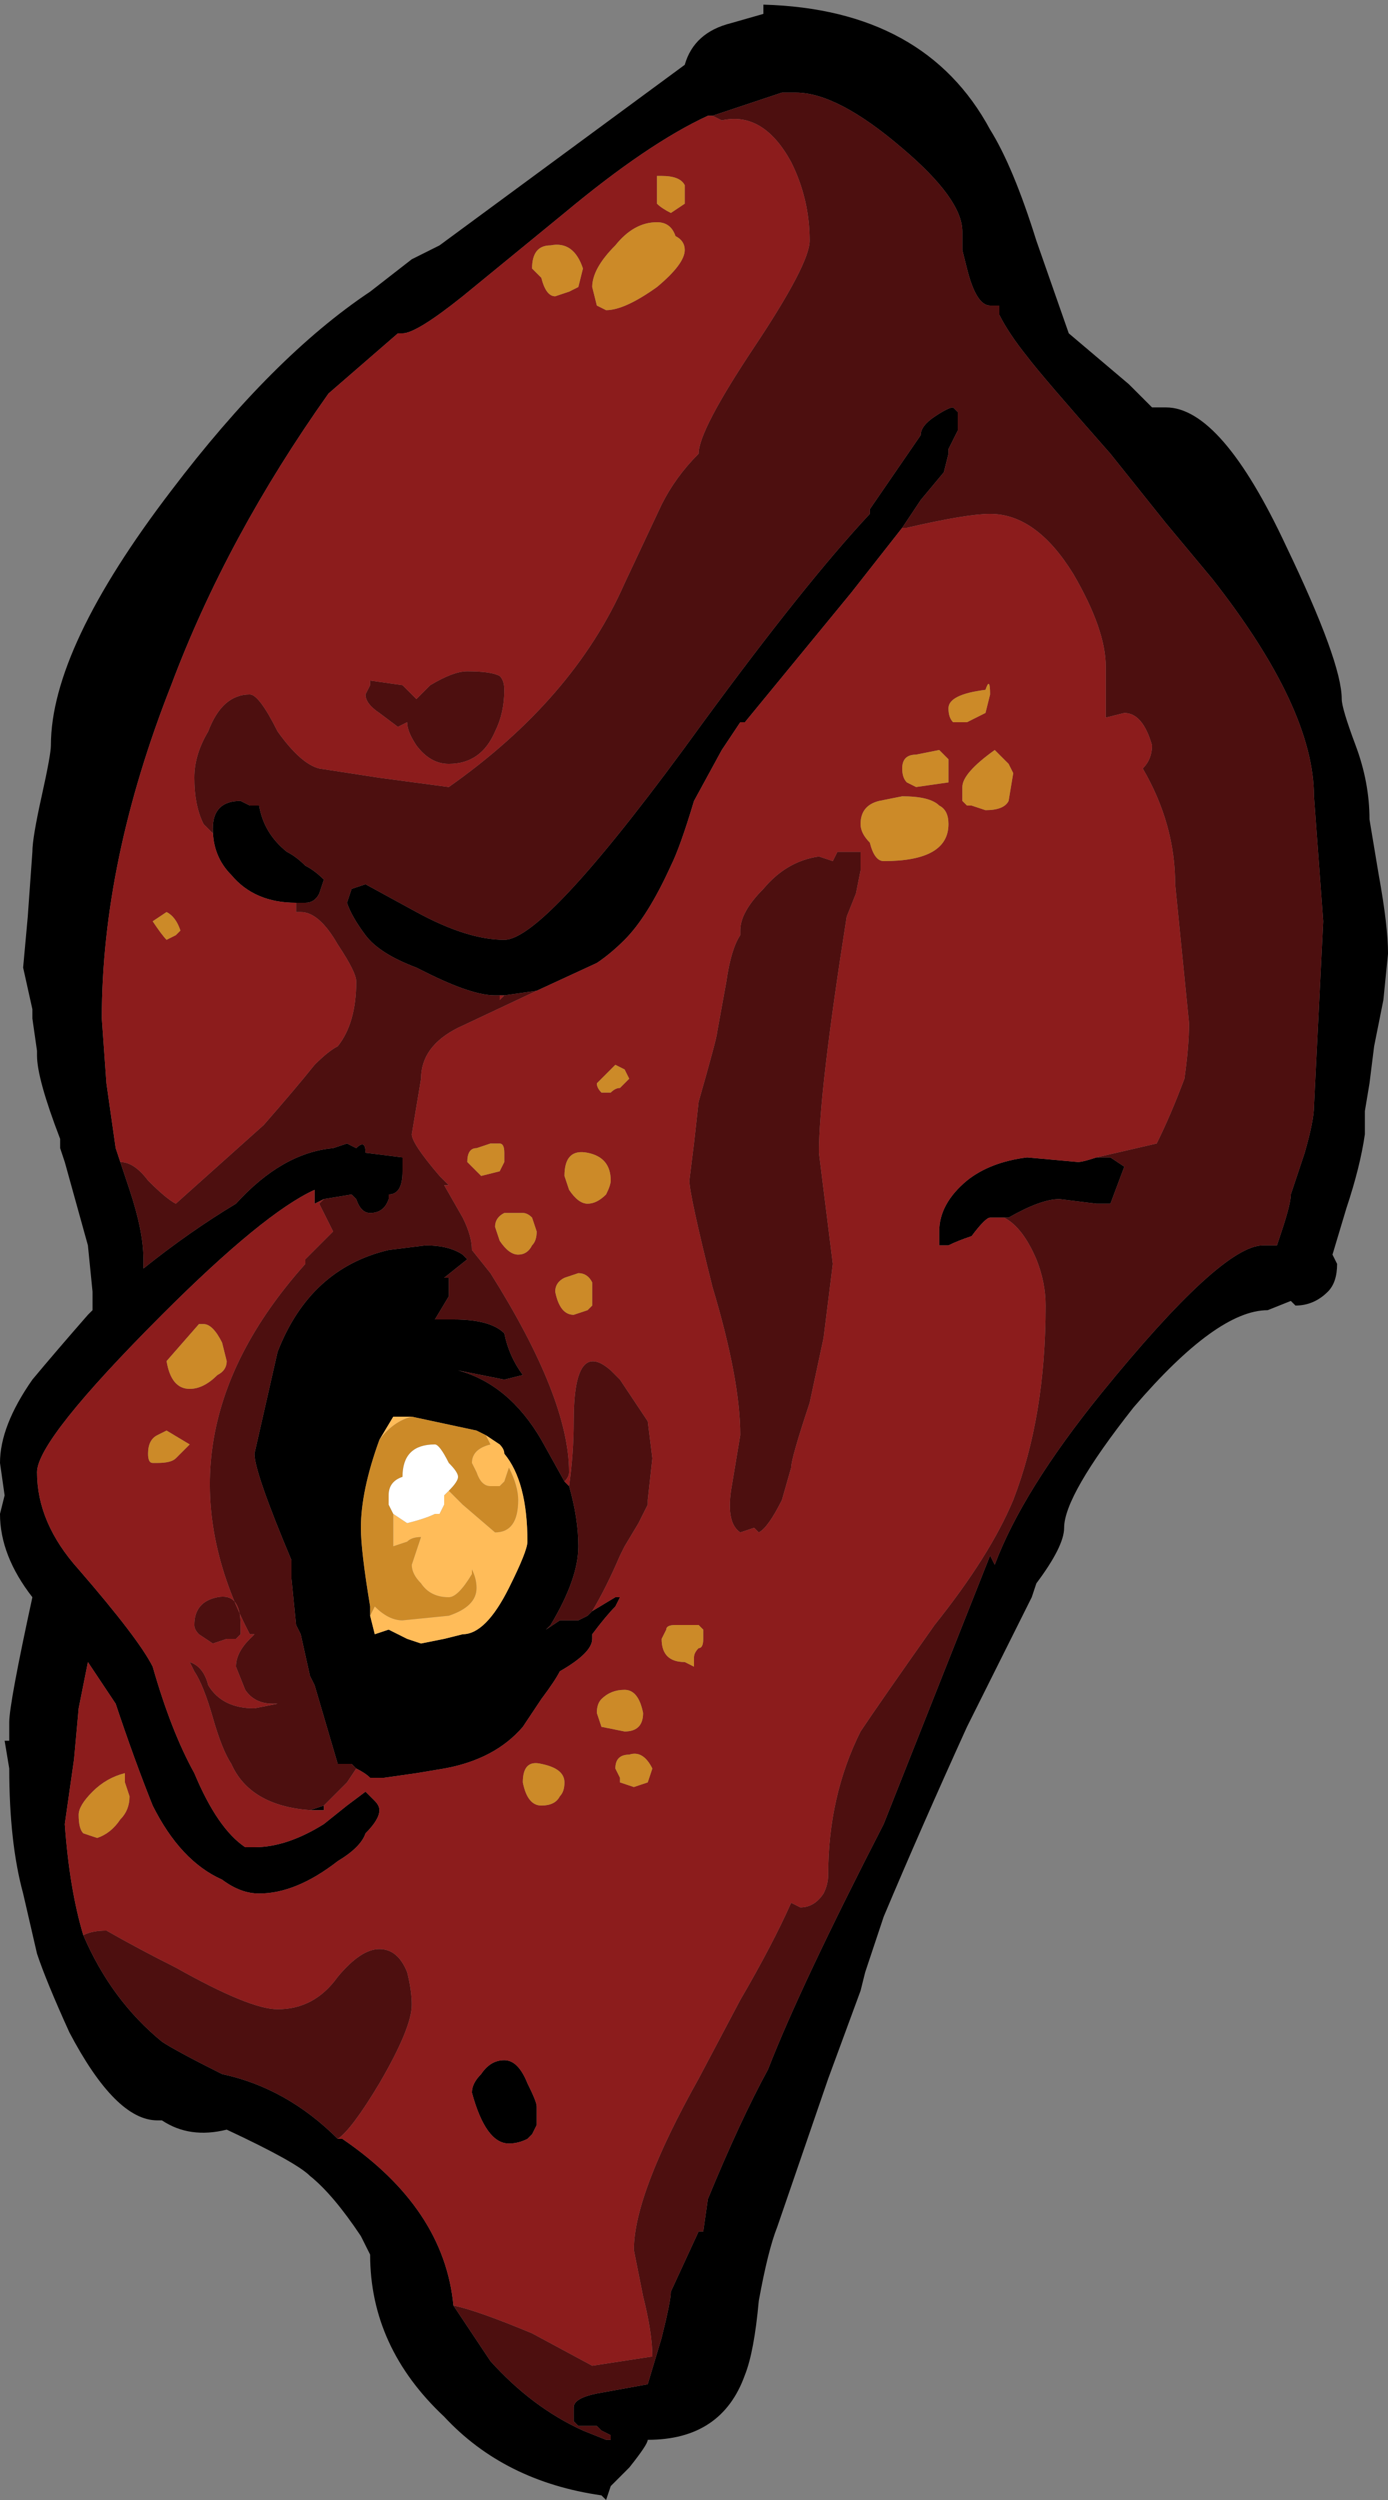 <?xml version="1.0" encoding="UTF-8" standalone="no"?>
<svg xmlns:ffdec="https://www.free-decompiler.com/flash" xmlns:xlink="http://www.w3.org/1999/xlink" ffdec:objectType="shape" height="27.0px" width="15.0px" xmlns="http://www.w3.org/2000/svg">
  <rect width="100%" height="100%" fill="#808080" stroke="none"/>
  <g transform="matrix(1.0, 0.0, 0.0, 1.0, 7.85, 25.1)">
    <path d="M0.4 -24.95 Q0.4 -25.15 0.4 -25.05 2.15 -25.0 2.85 -23.7 3.1 -23.3 3.35 -22.5 L3.7 -21.5 4.35 -20.95 4.6 -20.7 4.75 -20.7 Q5.35 -20.7 6.05 -19.2 6.65 -17.95 6.65 -17.55 6.65 -17.45 6.8 -17.05 6.95 -16.65 6.95 -16.25 L7.05 -15.65 Q7.15 -15.1 7.15 -14.8 L7.1 -14.3 7.0 -13.8 6.95 -13.4 6.9 -13.1 6.9 -12.85 Q6.85 -12.5 6.7 -12.05 L6.55 -11.55 6.6 -11.45 Q6.6 -11.25 6.5 -11.15 6.35 -11.0 6.15 -11.0 L6.1 -11.05 5.85 -10.95 Q5.3 -10.95 4.4 -9.9 3.65 -8.95 3.65 -8.6 3.65 -8.4 3.35 -8.0 L3.3 -7.85 2.6 -6.45 Q2.1 -5.35 1.7 -4.4 L1.5 -3.8 1.45 -3.6 1.1 -2.65 0.55 -1.05 Q0.45 -0.8 0.35 -0.25 0.3 0.3 0.2 0.55 -0.05 1.25 -0.85 1.25 -0.85 1.3 -1.05 1.55 L-1.25 1.75 -1.3 1.9 -1.35 1.85 Q-2.4 1.7 -3.05 1.0 -3.85 0.25 -3.85 -0.75 L-3.95 -0.95 Q-4.25 -1.4 -4.5 -1.6 -4.65 -1.75 -5.4 -2.1 -5.8 -2.0 -6.1 -2.2 L-6.15 -2.2 Q-6.6 -2.2 -7.1 -3.15 -7.35 -3.7 -7.45 -4.0 L-7.6 -4.65 Q-7.75 -5.2 -7.75 -6.0 L-7.8 -6.3 -7.75 -6.3 -7.75 -6.5 Q-7.75 -6.7 -7.5 -7.85 -7.85 -8.3 -7.85 -8.75 L-7.8 -8.95 -7.85 -9.3 Q-7.85 -9.7 -7.5 -10.2 -7.25 -10.5 -6.9 -10.9 L-6.85 -10.95 -6.85 -11.15 -6.9 -11.65 -7.15 -12.55 -7.2 -12.7 -7.2 -12.8 Q-7.45 -13.45 -7.45 -13.7 L-7.45 -13.75 -7.5 -14.1 -7.5 -14.2 -7.6 -14.65 -7.55 -15.2 -7.5 -15.9 Q-7.5 -16.05 -7.4 -16.5 -7.3 -16.95 -7.3 -17.05 -7.3 -18.1 -6.0 -19.8 -4.9 -21.25 -3.85 -21.95 L-3.4 -22.3 -3.1 -22.45 -0.45 -24.4 Q-0.35 -24.75 0.05 -24.85 L0.4 -24.95 M-5.55 -16.15 Q-5.55 -16.45 -5.25 -16.45 L-5.15 -16.4 -5.05 -16.4 Q-5.0 -16.1 -4.75 -15.9 -4.65 -15.85 -4.55 -15.75 -4.45 -15.7 -4.35 -15.6 L-4.4 -15.45 Q-4.45 -15.35 -4.55 -15.35 L-4.65 -15.35 Q-5.1 -15.35 -5.35 -15.65 -5.55 -15.85 -5.55 -16.15 M-6.55 -12.55 L-6.45 -12.25 Q-6.3 -11.8 -6.3 -11.5 L-6.3 -11.4 Q-5.8 -11.8 -5.3 -12.1 -4.8 -12.65 -4.25 -12.7 L-4.1 -12.75 -4.0 -12.7 Q-3.9 -12.8 -3.9 -12.65 L-3.5 -12.6 -3.5 -12.45 Q-3.5 -12.2 -3.65 -12.2 L-3.65 -12.15 Q-3.7 -12.0 -3.85 -12.0 -3.95 -12.0 -4.0 -12.15 L-4.05 -12.2 -4.35 -12.15 -4.45 -12.1 -4.45 -12.25 Q-5.0 -12.0 -6.1 -10.9 -7.45 -9.55 -7.45 -9.2 -7.45 -8.65 -7.0 -8.15 -6.35 -7.4 -6.2 -7.1 -6.0 -6.4 -5.75 -5.95 -5.5 -5.35 -5.2 -5.15 L-5.1 -5.15 Q-4.75 -5.15 -4.35 -5.4 L-4.1 -5.6 -3.9 -5.75 -3.8 -5.65 Q-3.75 -5.6 -3.75 -5.55 -3.75 -5.45 -3.9 -5.3 -3.95 -5.15 -4.2 -5.0 -4.65 -4.65 -5.05 -4.65 -5.25 -4.65 -5.45 -4.8 -5.9 -5.0 -6.2 -5.6 -6.4 -6.1 -6.6 -6.7 L-6.9 -7.15 -7.0 -6.65 -7.05 -6.1 -7.15 -5.4 Q-7.1 -4.7 -6.95 -4.2 -6.65 -3.5 -6.1 -3.05 -5.95 -2.95 -5.45 -2.7 -4.75 -2.55 -4.2 -2.0 L-4.15 -2.0 Q-3.05 -1.25 -2.95 -0.2 L-2.55 0.4 Q-2.1 0.9 -1.55 1.15 L-1.3 1.25 -1.25 1.25 -1.25 1.2 -1.35 1.15 -1.4 1.1 -1.6 1.1 -1.65 1.05 -1.65 0.9 Q-1.65 0.8 -1.4 0.75 L-0.85 0.65 -0.7 0.15 Q-0.6 -0.25 -0.6 -0.35 L-0.3 -1.0 -0.25 -1.0 -0.2 -1.35 Q0.15 -2.2 0.45 -2.75 0.8 -3.65 1.7 -5.4 L2.85 -8.3 2.9 -8.2 Q3.2 -9.0 4.05 -10.05 5.35 -11.65 5.8 -11.65 L5.95 -11.65 6.0 -11.8 Q6.1 -12.1 6.1 -12.2 L6.25 -12.65 Q6.35 -13.0 6.35 -13.15 L6.45 -15.15 6.35 -16.5 Q6.35 -17.45 5.25 -18.85 L4.75 -19.45 4.15 -20.2 Q3.4 -21.05 3.25 -21.25 3.05 -21.5 2.95 -21.7 L2.95 -21.8 2.85 -21.8 Q2.7 -21.8 2.6 -22.2 L2.55 -22.4 2.55 -22.6 Q2.55 -22.95 1.9 -23.5 1.2 -24.1 0.75 -24.1 L0.6 -24.1 -0.15 -23.85 -0.2 -23.85 Q-0.85 -23.55 -1.75 -22.8 L-2.85 -21.9 Q-3.35 -21.5 -3.5 -21.5 L-3.55 -21.5 -4.3 -20.85 Q-5.4 -19.3 -6.0 -17.7 -6.75 -15.8 -6.75 -14.1 L-6.7 -13.4 -6.6 -12.7 -6.55 -12.55 M-4.5 -5.55 L-4.35 -5.6 -4.35 -5.55 -4.5 -5.55 M-4.0 -6.0 L-4.05 -6.05 -4.2 -6.05 -4.45 -6.9 -4.5 -7.0 -4.6 -7.45 -4.65 -7.55 -4.7 -8.05 -4.7 -8.25 Q-5.1 -9.2 -5.1 -9.4 L-4.85 -10.5 Q-4.5 -11.4 -3.65 -11.6 L-3.25 -11.65 Q-3.0 -11.65 -2.85 -11.55 L-2.8 -11.5 -3.05 -11.3 -3.0 -11.3 -3.0 -11.1 -3.15 -10.85 -2.95 -10.85 Q-2.55 -10.85 -2.4 -10.7 -2.35 -10.45 -2.2 -10.25 L-2.4 -10.2 -2.9 -10.3 Q-2.35 -10.15 -2.0 -9.55 L-1.75 -9.1 -1.7 -9.05 Q-1.6 -8.7 -1.6 -8.4 -1.6 -8.05 -1.9 -7.55 L-1.95 -7.5 -1.8 -7.6 -1.6 -7.6 -1.5 -7.65 -1.45 -7.7 -1.2 -7.85 -1.15 -7.85 -1.2 -7.75 Q-1.3 -7.65 -1.45 -7.45 L-1.45 -7.4 Q-1.45 -7.25 -1.8 -7.05 -1.85 -6.95 -2.0 -6.75 L-2.2 -6.45 Q-2.5 -6.1 -3.05 -6.0 L-3.35 -5.95 -3.7 -5.9 -3.85 -5.9 Q-3.9 -5.95 -4.0 -6.0 M-2.05 -14.4 L-2.4 -14.35 -2.45 -14.35 -2.5 -14.35 Q-2.75 -14.35 -3.25 -14.6 L-3.35 -14.65 Q-3.75 -14.8 -3.9 -15.0 -4.05 -15.2 -4.1 -15.35 L-4.05 -15.5 -3.9 -15.55 -3.35 -15.25 Q-2.8 -14.95 -2.4 -14.95 -1.95 -14.95 -0.25 -17.3 0.85 -18.8 1.55 -19.55 L1.55 -19.6 2.1 -20.4 Q2.1 -20.5 2.25 -20.6 2.4 -20.7 2.45 -20.7 L2.5 -20.65 2.5 -20.45 2.4 -20.25 2.4 -20.2 2.35 -20.0 2.1 -19.7 1.9 -19.4 1.35 -18.7 0.2 -17.3 0.15 -17.3 -0.05 -17.0 -0.35 -16.45 Q-0.5 -15.95 -0.6 -15.75 -0.85 -15.2 -1.1 -14.95 -1.25 -14.8 -1.4 -14.7 L-2.05 -14.4 M4.0 -12.6 L4.15 -12.6 4.3 -12.5 4.15 -12.1 4.0 -12.1 3.6 -12.15 Q3.4 -12.15 3.05 -11.95 L3.0 -11.95 2.85 -11.95 Q2.8 -11.95 2.65 -11.75 2.5 -11.7 2.4 -11.65 L2.3 -11.65 Q2.3 -11.7 2.3 -11.8 2.3 -12.1 2.6 -12.35 2.85 -12.55 3.25 -12.6 L3.8 -12.55 Q3.85 -12.55 4.0 -12.6 M-3.2 -10.35 L-3.2 -10.35 M-3.4 -9.8 L-3.6 -9.8 -3.75 -9.55 Q-3.95 -9.0 -3.95 -8.6 -3.95 -8.35 -3.85 -7.75 L-3.85 -7.65 -3.8 -7.45 -3.65 -7.5 -3.45 -7.4 -3.3 -7.35 -3.05 -7.4 -2.85 -7.45 Q-2.6 -7.45 -2.35 -7.95 -2.15 -8.35 -2.15 -8.45 -2.15 -9.1 -2.4 -9.4 -2.4 -9.45 -2.45 -9.5 L-2.6 -9.6 -2.7 -9.65 -3.4 -9.8 M-2.4 -2.85 Q-2.25 -2.85 -2.15 -2.6 -2.05 -2.4 -2.05 -2.35 L-2.05 -2.15 -2.1 -2.05 -2.15 -2.0 Q-2.25 -1.95 -2.35 -1.95 -2.6 -1.95 -2.75 -2.5 -2.75 -2.6 -2.65 -2.7 -2.55 -2.85 -2.4 -2.85" fill="#000000" fill-rule="evenodd" stroke="none"/>
    <path d="M-5.55 -16.15 L-5.55 -16.1 -5.65 -16.2 Q-5.75 -16.4 -5.75 -16.7 -5.75 -16.95 -5.6 -17.2 -5.45 -17.6 -5.15 -17.6 -5.05 -17.6 -4.85 -17.2 -4.6 -16.85 -4.4 -16.8 L-3.75 -16.7 -3.0 -16.6 Q-1.65 -17.55 -1.1 -18.8 L-0.7 -19.65 Q-0.55 -19.95 -0.3 -20.2 -0.3 -20.45 0.3 -21.35 0.9 -22.25 0.9 -22.5 0.9 -22.95 0.7 -23.35 0.4 -23.9 -0.05 -23.8 L-0.15 -23.85 -0.2 -23.85 -0.15 -23.85 0.6 -24.1 0.75 -24.1 Q1.2 -24.1 1.9 -23.5 2.55 -22.95 2.55 -22.6 L2.55 -22.4 2.6 -22.2 Q2.7 -21.8 2.85 -21.8 L2.95 -21.8 2.95 -21.7 Q3.05 -21.5 3.25 -21.25 3.4 -21.05 4.15 -20.2 L4.75 -19.45 5.25 -18.85 Q6.35 -17.45 6.35 -16.5 L6.45 -15.15 6.35 -13.15 Q6.35 -13.0 6.25 -12.65 L6.1 -12.2 Q6.1 -12.1 6.0 -11.8 L5.95 -11.65 5.8 -11.65 Q5.35 -11.65 4.05 -10.05 3.2 -9.0 2.9 -8.2 L2.85 -8.3 1.7 -5.4 Q0.8 -3.65 0.45 -2.75 0.15 -2.2 -0.2 -1.35 L-0.25 -1.0 -0.3 -1.0 -0.6 -0.35 Q-0.6 -0.25 -0.7 0.15 L-0.85 0.65 -1.4 0.75 Q-1.65 0.8 -1.65 0.9 L-1.65 1.05 -1.6 1.1 -1.4 1.1 -1.35 1.15 -1.25 1.2 -1.25 1.25 -1.3 1.25 -1.55 1.15 Q-2.1 0.9 -2.55 0.4 L-2.95 -0.2 Q-2.7 -0.15 -2.1 0.1 L-1.45 0.45 -0.8 0.35 Q-0.8 0.1 -0.9 -0.3 L-1.0 -0.8 Q-1.0 -1.4 -0.3 -2.65 L0.15 -3.5 Q0.5 -4.1 0.7 -4.55 L0.8 -4.5 Q0.95 -4.5 1.05 -4.65 1.1 -4.75 1.1 -4.85 1.1 -5.7 1.45 -6.4 1.65 -6.7 2.25 -7.55 2.85 -8.3 3.1 -8.9 3.45 -9.8 3.45 -11.0 3.45 -11.25 3.35 -11.5 3.2 -11.85 3.0 -11.95 L3.05 -11.95 Q3.4 -12.15 3.6 -12.15 L4.0 -12.1 4.15 -12.1 4.3 -12.5 4.15 -12.6 4.0 -12.6 4.65 -12.75 Q4.8 -13.05 4.95 -13.45 5.0 -13.8 5.0 -14.05 L4.85 -15.55 Q4.85 -16.2 4.5 -16.8 4.6 -16.9 4.6 -17.05 4.5 -17.4 4.3 -17.4 L4.1 -17.35 4.1 -17.9 Q4.1 -18.3 3.75 -18.9 3.35 -19.55 2.85 -19.55 2.6 -19.55 1.95 -19.4 L1.9 -19.4 2.1 -19.7 2.35 -20.0 2.4 -20.2 2.4 -20.25 2.5 -20.45 2.5 -20.65 2.45 -20.7 Q2.4 -20.7 2.25 -20.6 2.1 -20.5 2.1 -20.4 L1.55 -19.6 1.55 -19.55 Q0.85 -18.8 -0.25 -17.3 -1.95 -14.95 -2.4 -14.95 -2.8 -14.95 -3.35 -15.25 L-3.9 -15.55 -4.05 -15.5 -4.1 -15.35 Q-4.05 -15.2 -3.9 -15.0 -3.75 -14.8 -3.35 -14.65 L-3.25 -14.6 Q-2.75 -14.35 -2.5 -14.35 L-2.45 -14.35 -2.45 -14.3 -2.4 -14.35 -2.05 -14.4 -2.9 -14.0 Q-3.3 -13.8 -3.3 -13.45 L-3.4 -12.85 Q-3.4 -12.75 -3.1 -12.4 L-3.0 -12.3 -3.05 -12.3 -2.85 -11.95 Q-2.75 -11.75 -2.75 -11.6 L-2.55 -11.35 Q-1.7 -10.0 -1.7 -9.2 -1.7 -9.15 -1.75 -9.1 L-2.0 -9.55 Q-2.35 -10.15 -2.9 -10.3 L-2.4 -10.2 -2.2 -10.25 Q-2.35 -10.45 -2.4 -10.7 -2.55 -10.85 -2.95 -10.85 L-3.15 -10.85 -3.0 -11.1 -3.0 -11.3 -3.05 -11.3 -2.8 -11.5 -2.85 -11.55 Q-3.0 -11.65 -3.25 -11.65 L-3.65 -11.6 Q-4.5 -11.4 -4.85 -10.5 L-5.1 -9.4 Q-5.1 -9.2 -4.7 -8.25 L-4.7 -8.05 -4.65 -7.55 -4.6 -7.45 -4.5 -7.0 -4.45 -6.9 -4.2 -6.05 -4.05 -6.05 -4.0 -6.0 -4.1 -5.85 -4.35 -5.6 -4.5 -5.55 Q-5.15 -5.6 -5.35 -6.05 -5.45 -6.2 -5.55 -6.55 -5.65 -6.9 -5.75 -7.05 L-5.8 -7.15 Q-5.65 -7.1 -5.6 -6.9 -5.45 -6.65 -5.1 -6.65 L-4.85 -6.7 -4.9 -6.7 Q-5.1 -6.7 -5.2 -6.85 L-5.3 -7.1 Q-5.3 -7.25 -5.15 -7.4 L-5.1 -7.45 -5.15 -7.45 Q-6.25 -9.55 -4.55 -11.45 L-4.55 -11.5 -4.25 -11.8 -4.4 -12.1 -4.35 -12.15 -4.05 -12.2 -4.0 -12.15 Q-3.95 -12.0 -3.85 -12.0 -3.7 -12.0 -3.65 -12.15 L-3.65 -12.2 Q-3.5 -12.2 -3.5 -12.45 L-3.5 -12.6 -3.9 -12.65 Q-3.9 -12.8 -4.0 -12.7 L-4.1 -12.75 -4.25 -12.7 Q-4.8 -12.65 -5.3 -12.1 -5.8 -11.8 -6.3 -11.4 L-6.3 -11.5 Q-6.3 -11.8 -6.45 -12.25 L-6.55 -12.55 Q-6.4 -12.55 -6.25 -12.35 -6.05 -12.15 -5.95 -12.1 L-5.0 -12.95 Q-4.65 -13.35 -4.45 -13.6 -4.3 -13.75 -4.2 -13.8 -4.0 -14.05 -4.0 -14.5 -4.0 -14.6 -4.2 -14.9 -4.4 -15.25 -4.6 -15.25 L-4.65 -15.25 -4.65 -15.35 -4.55 -15.35 Q-4.45 -15.35 -4.4 -15.45 L-4.35 -15.6 Q-4.45 -15.7 -4.55 -15.75 -4.65 -15.85 -4.75 -15.9 -5.0 -16.1 -5.05 -16.4 L-5.15 -16.4 -5.25 -16.45 Q-5.55 -16.45 -5.55 -16.15 M1.15 -15.8 L1.2 -15.9 1.45 -15.9 1.45 -15.7 1.4 -15.45 1.3 -15.2 Q1.0 -13.3 1.0 -12.65 L1.15 -11.45 1.05 -10.65 0.9 -9.95 Q0.7 -9.35 0.7 -9.25 L0.6 -8.9 Q0.45 -8.6 0.35 -8.55 L0.3 -8.6 0.15 -8.55 Q0.0 -8.65 0.05 -9.0 L0.15 -9.6 Q0.15 -10.2 -0.15 -11.2 -0.4 -12.2 -0.4 -12.35 L-0.35 -12.75 -0.3 -13.2 Q-0.1 -13.9 -0.1 -13.95 L0.0 -14.5 Q0.05 -14.85 0.15 -15.0 L0.15 -15.05 Q0.15 -15.25 0.4 -15.5 0.65 -15.8 1.0 -15.85 L1.15 -15.8 M-2.45 -17.8 Q-2.4 -17.75 -2.4 -17.65 -2.4 -17.4 -2.5 -17.2 -2.65 -16.85 -3.0 -16.85 -3.2 -16.85 -3.35 -17.05 -3.45 -17.2 -3.45 -17.3 L-3.55 -17.25 -3.75 -17.4 Q-3.9 -17.5 -3.9 -17.6 L-3.85 -17.7 -3.85 -17.75 -3.5 -17.7 -3.35 -17.55 -3.2 -17.7 Q-2.95 -17.85 -2.8 -17.85 -2.55 -17.85 -2.45 -17.8 M-6.95 -4.2 Q-6.85 -4.25 -6.7 -4.25 -6.35 -4.05 -5.95 -3.85 -5.15 -3.4 -4.85 -3.4 -4.45 -3.4 -4.2 -3.75 -3.95 -4.05 -3.75 -4.05 -3.55 -4.05 -3.45 -3.8 -3.4 -3.6 -3.4 -3.45 -3.4 -3.2 -3.75 -2.6 -4.05 -2.1 -4.2 -2.0 -4.75 -2.55 -5.45 -2.7 -5.95 -2.95 -6.1 -3.05 -6.65 -3.5 -6.95 -4.2 M-3.2 -10.35 L-3.2 -10.35 M-5.5 -7.85 Q-5.25 -7.9 -5.25 -7.55 L-5.25 -7.45 -5.3 -7.4 -5.4 -7.4 -5.55 -7.35 -5.7 -7.45 Q-5.75 -7.5 -5.75 -7.55 -5.75 -7.8 -5.5 -7.85 M-1.7 -9.05 Q-1.65 -9.4 -1.65 -9.75 -1.65 -10.65 -1.25 -10.3 L-1.15 -10.2 -0.85 -9.75 -0.8 -9.35 -0.85 -8.9 -0.85 -8.85 -0.95 -8.65 -1.1 -8.4 -1.15 -8.3 Q-1.3 -7.95 -1.45 -7.7 L-1.5 -7.65 -1.6 -7.6 -1.8 -7.6 -1.95 -7.5 -1.9 -7.55 Q-1.6 -8.05 -1.6 -8.4 -1.6 -8.7 -1.7 -9.05" fill="#4d0f0f" fill-rule="evenodd" stroke="none"/>
    <path d="M-0.2 -23.85 L-0.15 -23.85 -0.05 -23.8 Q0.4 -23.9 0.7 -23.35 0.9 -22.95 0.9 -22.5 0.9 -22.25 0.3 -21.35 -0.3 -20.45 -0.3 -20.2 -0.55 -19.95 -0.7 -19.65 L-1.1 -18.8 Q-1.65 -17.55 -3.0 -16.6 L-3.75 -16.7 -4.4 -16.8 Q-4.6 -16.85 -4.85 -17.2 -5.05 -17.6 -5.15 -17.6 -5.45 -17.6 -5.6 -17.2 -5.75 -16.95 -5.75 -16.7 -5.75 -16.4 -5.65 -16.2 L-5.55 -16.1 -5.55 -16.15 Q-5.55 -15.85 -5.35 -15.65 -5.1 -15.35 -4.65 -15.35 L-4.65 -15.25 -4.6 -15.25 Q-4.4 -15.25 -4.2 -14.9 -4.0 -14.6 -4.0 -14.5 -4.0 -14.05 -4.2 -13.8 -4.3 -13.75 -4.45 -13.6 -4.65 -13.35 -5.0 -12.95 L-5.95 -12.1 Q-6.05 -12.15 -6.25 -12.35 -6.4 -12.55 -6.55 -12.55 L-6.6 -12.7 -6.7 -13.4 -6.75 -14.1 Q-6.75 -15.8 -6.0 -17.7 -5.4 -19.3 -4.3 -20.85 L-3.55 -21.5 -3.5 -21.5 Q-3.35 -21.5 -2.85 -21.9 L-1.75 -22.8 Q-0.85 -23.55 -0.2 -23.85 M-4.35 -12.15 L-4.4 -12.1 -4.25 -11.8 -4.55 -11.5 -4.55 -11.45 Q-6.25 -9.55 -5.15 -7.45 L-5.1 -7.45 -5.15 -7.4 Q-5.3 -7.25 -5.3 -7.1 L-5.2 -6.85 Q-5.1 -6.7 -4.9 -6.7 L-4.85 -6.7 -5.1 -6.65 Q-5.45 -6.65 -5.6 -6.9 -5.65 -7.1 -5.8 -7.15 L-5.75 -7.05 Q-5.65 -6.9 -5.55 -6.55 -5.45 -6.2 -5.35 -6.05 -5.15 -5.6 -4.5 -5.55 L-4.35 -5.55 -4.35 -5.6 -4.1 -5.85 -4.0 -6.0 Q-3.9 -5.95 -3.85 -5.9 L-3.7 -5.9 -3.35 -5.95 -3.05 -6.0 Q-2.5 -6.1 -2.2 -6.45 L-2.0 -6.75 Q-1.85 -6.95 -1.8 -7.05 -1.45 -7.25 -1.45 -7.4 L-1.45 -7.45 Q-1.3 -7.65 -1.2 -7.75 L-1.15 -7.85 -1.2 -7.85 -1.45 -7.7 Q-1.3 -7.95 -1.15 -8.3 L-1.1 -8.4 -0.95 -8.65 -0.85 -8.85 -0.85 -8.9 -0.8 -9.35 -0.85 -9.75 -1.15 -10.2 -1.25 -10.3 Q-1.65 -10.65 -1.65 -9.75 -1.65 -9.4 -1.7 -9.05 L-1.75 -9.1 Q-1.7 -9.15 -1.7 -9.2 -1.7 -10.0 -2.55 -11.35 L-2.75 -11.6 Q-2.75 -11.75 -2.85 -11.95 L-3.05 -12.3 -3.0 -12.3 -3.1 -12.4 Q-3.4 -12.75 -3.4 -12.85 L-3.3 -13.45 Q-3.3 -13.8 -2.9 -14.0 L-2.05 -14.4 -1.4 -14.7 Q-1.25 -14.8 -1.1 -14.95 -0.85 -15.2 -0.6 -15.75 -0.5 -15.95 -0.35 -16.45 L-0.05 -17.0 0.15 -17.3 0.2 -17.3 1.35 -18.7 1.9 -19.4 1.95 -19.4 Q2.6 -19.55 2.85 -19.55 3.35 -19.55 3.75 -18.9 4.1 -18.3 4.1 -17.9 L4.1 -17.35 4.3 -17.4 Q4.5 -17.4 4.6 -17.05 4.6 -16.9 4.5 -16.8 4.85 -16.2 4.85 -15.55 L5.0 -14.05 Q5.0 -13.8 4.95 -13.45 4.8 -13.05 4.65 -12.75 L4.0 -12.6 Q3.85 -12.55 3.8 -12.55 L3.25 -12.6 Q2.85 -12.55 2.6 -12.35 2.3 -12.1 2.3 -11.8 2.3 -11.7 2.3 -11.65 L2.4 -11.65 Q2.5 -11.7 2.65 -11.75 2.8 -11.95 2.85 -11.95 L3.0 -11.95 Q3.2 -11.85 3.35 -11.5 3.45 -11.25 3.45 -11.0 3.45 -9.8 3.1 -8.9 2.85 -8.3 2.25 -7.55 1.65 -6.7 1.45 -6.4 1.1 -5.7 1.1 -4.85 1.1 -4.75 1.05 -4.65 0.95 -4.5 0.8 -4.5 L0.7 -4.55 Q0.5 -4.1 0.15 -3.5 L-0.3 -2.65 Q-1.0 -1.4 -1.0 -0.8 L-0.9 -0.3 Q-0.8 0.1 -0.8 0.35 L-1.45 0.45 -2.1 0.1 Q-2.7 -0.15 -2.95 -0.2 -3.05 -1.25 -4.15 -2.0 L-4.2 -2.0 Q-4.05 -2.1 -3.75 -2.6 -3.4 -3.2 -3.4 -3.45 -3.4 -3.6 -3.45 -3.8 -3.55 -4.05 -3.75 -4.05 -3.95 -4.05 -4.2 -3.75 -4.45 -3.4 -4.85 -3.4 -5.15 -3.4 -5.95 -3.85 -6.35 -4.05 -6.7 -4.25 -6.85 -4.25 -6.95 -4.2 -7.1 -4.7 -7.15 -5.4 L-7.05 -6.1 -7.0 -6.65 -6.9 -7.15 -6.6 -6.7 Q-6.4 -6.1 -6.2 -5.6 -5.9 -5.0 -5.45 -4.8 -5.25 -4.65 -5.05 -4.65 -4.65 -4.65 -4.2 -5.0 -3.95 -5.15 -3.9 -5.3 -3.75 -5.45 -3.75 -5.55 -3.75 -5.6 -3.8 -5.65 L-3.9 -5.75 -4.1 -5.6 -4.35 -5.4 Q-4.75 -5.15 -5.1 -5.15 L-5.2 -5.15 Q-5.5 -5.35 -5.75 -5.95 -6.0 -6.4 -6.2 -7.1 -6.35 -7.4 -7.0 -8.15 -7.45 -8.65 -7.45 -9.2 -7.45 -9.55 -6.1 -10.9 -5.0 -12.0 -4.45 -12.25 L-4.45 -12.1 -4.35 -12.15 M-2.4 -14.35 L-2.45 -14.3 -2.45 -14.35 -2.4 -14.35 M2.55 -16.6 Q2.55 -16.5 2.55 -16.45 L2.6 -16.4 2.65 -16.4 2.8 -16.35 Q3.0 -16.35 3.05 -16.45 L3.1 -16.75 3.05 -16.85 2.9 -17.0 Q2.55 -16.75 2.55 -16.6 M1.65 -16.45 Q1.45 -16.4 1.45 -16.2 1.45 -16.1 1.55 -16.0 1.6 -15.8 1.7 -15.8 2.4 -15.8 2.4 -16.2 2.4 -16.35 2.3 -16.4 2.2 -16.5 1.9 -16.5 L1.65 -16.45 M2.4 -16.9 L2.3 -17.0 2.05 -16.95 Q1.9 -16.95 1.9 -16.8 1.9 -16.7 1.95 -16.65 L2.05 -16.6 2.4 -16.65 2.4 -16.9 M2.6 -17.3 L2.8 -17.4 2.85 -17.6 Q2.85 -17.8 2.8 -17.65 2.4 -17.6 2.4 -17.45 2.4 -17.35 2.45 -17.3 L2.6 -17.3 M1.15 -15.8 L1.0 -15.85 Q0.65 -15.8 0.4 -15.5 0.15 -15.25 0.15 -15.05 L0.15 -15.0 Q0.05 -14.85 0.0 -14.5 L-0.1 -13.95 Q-0.1 -13.9 -0.3 -13.2 L-0.35 -12.75 -0.4 -12.35 Q-0.4 -12.2 -0.15 -11.2 0.15 -10.2 0.15 -9.6 L0.05 -9.0 Q0.0 -8.65 0.15 -8.55 L0.3 -8.6 0.35 -8.55 Q0.45 -8.6 0.6 -8.9 L0.7 -9.25 Q0.7 -9.35 0.9 -9.95 L1.05 -10.65 1.15 -11.45 1.0 -12.65 Q1.0 -13.3 1.3 -15.2 L1.4 -15.45 1.45 -15.7 1.45 -15.9 1.2 -15.9 1.15 -15.8 M-5.9 -15.05 Q-5.95 -15.2 -6.05 -15.25 L-6.2 -15.15 Q-6.1 -15.0 -6.05 -14.95 L-5.95 -15.0 -5.9 -15.05 M-0.45 -22.4 Q-0.45 -22.5 -0.55 -22.55 -0.6 -22.7 -0.75 -22.7 -1.0 -22.7 -1.2 -22.45 -1.45 -22.2 -1.45 -22.0 L-1.4 -21.8 -1.3 -21.75 Q-1.1 -21.75 -0.75 -22.0 -0.45 -22.25 -0.45 -22.4 M-1.6 -22.0 L-1.55 -22.2 Q-1.65 -22.5 -1.9 -22.45 -2.1 -22.45 -2.1 -22.2 L-2.0 -22.1 Q-1.95 -21.9 -1.85 -21.9 L-1.7 -21.95 -1.6 -22.0 M-0.75 -23.2 L-0.75 -23.05 Q-0.75 -22.95 -0.75 -22.9 -0.7 -22.85 -0.6 -22.8 L-0.45 -22.9 -0.45 -23.1 Q-0.5 -23.2 -0.7 -23.2 L-0.75 -23.2 M-2.45 -17.8 Q-2.55 -17.85 -2.8 -17.85 -2.95 -17.85 -3.2 -17.7 L-3.35 -17.55 -3.5 -17.7 -3.85 -17.75 -3.85 -17.7 -3.9 -17.6 Q-3.9 -17.5 -3.75 -17.4 L-3.55 -17.25 -3.45 -17.3 Q-3.45 -17.2 -3.35 -17.05 -3.2 -16.85 -3.0 -16.85 -2.65 -16.85 -2.5 -17.2 -2.4 -17.4 -2.4 -17.65 -2.4 -17.75 -2.45 -17.8 M-1.45 -11.25 Q-1.5 -11.35 -1.6 -11.35 L-1.75 -11.3 Q-1.85 -11.25 -1.85 -11.15 -1.8 -10.9 -1.65 -10.9 L-1.5 -10.95 -1.45 -11.0 -1.45 -11.25 M-2.1 -11.65 Q-2.05 -11.7 -2.05 -11.8 L-2.1 -11.95 Q-2.15 -12.0 -2.2 -12.0 L-2.4 -12.0 Q-2.5 -11.95 -2.5 -11.85 L-2.45 -11.7 Q-2.35 -11.55 -2.25 -11.55 -2.15 -11.55 -2.1 -11.65 M-1.5 -12.65 Q-1.75 -12.7 -1.75 -12.4 L-1.7 -12.25 Q-1.6 -12.1 -1.5 -12.1 -1.4 -12.1 -1.3 -12.2 -1.25 -12.3 -1.25 -12.35 -1.25 -12.6 -1.5 -12.65 M-2.8 -12.55 L-2.65 -12.4 -2.45 -12.45 -2.4 -12.55 -2.4 -12.65 Q-2.4 -12.75 -2.45 -12.75 L-2.55 -12.75 -2.7 -12.7 Q-2.8 -12.7 -2.8 -12.55 M-1.35 -13.3 L-1.25 -13.3 Q-1.2 -13.35 -1.15 -13.35 L-1.05 -13.45 -1.1 -13.55 -1.2 -13.6 -1.4 -13.4 Q-1.4 -13.35 -1.35 -13.3 M-5.65 -10.8 L-5.7 -10.8 -6.05 -10.4 Q-6.0 -10.1 -5.8 -10.1 -5.65 -10.1 -5.5 -10.25 -5.4 -10.3 -5.4 -10.4 L-5.45 -10.6 Q-5.55 -10.8 -5.65 -10.8 M-5.5 -7.85 Q-5.75 -7.8 -5.75 -7.55 -5.75 -7.5 -5.7 -7.45 L-5.55 -7.35 -5.4 -7.4 -5.3 -7.4 -5.25 -7.45 -5.25 -7.55 Q-5.25 -7.9 -5.5 -7.85 M-6.85 -5.75 Q-7.0 -5.6 -7.0 -5.5 -7.0 -5.35 -6.95 -5.3 L-6.8 -5.25 Q-6.65 -5.3 -6.55 -5.45 -6.45 -5.55 -6.45 -5.7 L-6.5 -5.85 -6.5 -5.95 Q-6.7 -5.9 -6.85 -5.75 M-6.25 -9.4 Q-6.25 -9.3 -6.2 -9.3 L-6.15 -9.3 Q-6.0 -9.3 -5.95 -9.35 L-5.8 -9.5 -6.05 -9.65 -6.15 -9.6 Q-6.25 -9.55 -6.25 -9.4 M-0.25 -7.5 L-0.3 -7.55 -0.55 -7.55 Q-0.65 -7.55 -0.65 -7.5 L-0.7 -7.4 Q-0.7 -7.15 -0.45 -7.15 L-0.35 -7.1 -0.35 -7.2 Q-0.35 -7.25 -0.3 -7.3 -0.25 -7.3 -0.25 -7.4 L-0.25 -7.5 M-1.8 -5.7 Q-1.75 -5.75 -1.75 -5.85 -1.75 -6.0 -2.0 -6.05 -2.2 -6.1 -2.2 -5.85 -2.15 -5.6 -2.0 -5.6 -1.85 -5.6 -1.8 -5.7 M-0.85 -5.85 L-0.8 -6.0 Q-0.9 -6.2 -1.05 -6.15 -1.2 -6.15 -1.2 -6.0 L-1.15 -5.9 -1.15 -5.85 -1.0 -5.8 -0.85 -5.85 M-1.1 -6.85 Q-1.25 -6.85 -1.35 -6.75 -1.4 -6.7 -1.4 -6.6 L-1.35 -6.45 -1.1 -6.4 Q-0.9 -6.4 -0.9 -6.6 -0.95 -6.85 -1.1 -6.85 M-2.4 -2.85 Q-2.55 -2.85 -2.65 -2.7 -2.75 -2.6 -2.75 -2.5 -2.6 -1.95 -2.35 -1.95 -2.25 -1.95 -2.15 -2.0 L-2.1 -2.05 -2.05 -2.15 -2.05 -2.35 Q-2.05 -2.4 -2.15 -2.6 -2.25 -2.85 -2.4 -2.85" fill="#8c1c1c" fill-rule="evenodd" stroke="none"/>
    <path d="M2.6 -17.3 L2.45 -17.3 Q2.4 -17.35 2.4 -17.45 2.4 -17.6 2.8 -17.65 2.85 -17.8 2.85 -17.6 L2.8 -17.4 2.6 -17.3 M2.4 -16.9 L2.4 -16.65 2.05 -16.6 1.95 -16.65 Q1.9 -16.7 1.9 -16.8 1.9 -16.95 2.05 -16.95 L2.3 -17.0 2.4 -16.9 M1.65 -16.45 L1.9 -16.5 Q2.2 -16.5 2.3 -16.4 2.4 -16.35 2.4 -16.2 2.4 -15.8 1.7 -15.8 1.6 -15.8 1.55 -16.0 1.45 -16.1 1.45 -16.2 1.45 -16.4 1.65 -16.45 M2.55 -16.6 Q2.55 -16.75 2.9 -17.0 L3.05 -16.85 3.1 -16.75 3.05 -16.45 Q3.0 -16.35 2.8 -16.35 L2.65 -16.4 2.6 -16.4 2.55 -16.45 Q2.55 -16.5 2.55 -16.6 M-0.75 -23.2 L-0.7 -23.2 Q-0.5 -23.2 -0.45 -23.1 L-0.45 -22.9 -0.6 -22.8 Q-0.7 -22.85 -0.75 -22.9 -0.75 -22.95 -0.75 -23.05 L-0.75 -23.2 M-1.6 -22.0 L-1.7 -21.95 -1.85 -21.9 Q-1.95 -21.9 -2.0 -22.1 L-2.1 -22.2 Q-2.1 -22.45 -1.9 -22.45 -1.65 -22.5 -1.55 -22.2 L-1.6 -22.0 M-0.45 -22.4 Q-0.45 -22.25 -0.75 -22.0 -1.1 -21.75 -1.3 -21.75 L-1.4 -21.8 -1.45 -22.0 Q-1.45 -22.2 -1.2 -22.45 -1.0 -22.7 -0.75 -22.7 -0.6 -22.7 -0.55 -22.55 -0.45 -22.5 -0.45 -22.4 M-5.9 -15.05 L-5.95 -15.0 -6.05 -14.95 Q-6.1 -15.0 -6.2 -15.15 L-6.05 -15.25 Q-5.95 -15.2 -5.9 -15.05 M-1.35 -13.3 Q-1.4 -13.35 -1.4 -13.4 L-1.2 -13.6 -1.1 -13.55 -1.05 -13.45 -1.15 -13.35 Q-1.2 -13.35 -1.25 -13.3 L-1.35 -13.3 M-2.8 -12.55 Q-2.8 -12.7 -2.7 -12.7 L-2.55 -12.75 -2.45 -12.75 Q-2.4 -12.75 -2.4 -12.65 L-2.4 -12.55 -2.45 -12.45 -2.65 -12.4 -2.8 -12.55 M-1.5 -12.65 Q-1.25 -12.6 -1.25 -12.35 -1.25 -12.3 -1.3 -12.2 -1.4 -12.1 -1.5 -12.1 -1.6 -12.1 -1.7 -12.25 L-1.75 -12.4 Q-1.75 -12.7 -1.5 -12.65 M-2.1 -11.65 Q-2.15 -11.55 -2.25 -11.55 -2.35 -11.55 -2.45 -11.7 L-2.5 -11.85 Q-2.5 -11.95 -2.4 -12.0 L-2.2 -12.0 Q-2.15 -12.0 -2.1 -11.95 L-2.05 -11.8 Q-2.05 -11.7 -2.1 -11.65 M-1.45 -11.25 L-1.45 -11.0 -1.5 -10.95 -1.65 -10.9 Q-1.8 -10.9 -1.85 -11.15 -1.85 -11.25 -1.75 -11.3 L-1.6 -11.35 Q-1.5 -11.35 -1.45 -11.25 M-5.65 -10.8 Q-5.55 -10.8 -5.45 -10.6 L-5.4 -10.4 Q-5.4 -10.3 -5.5 -10.25 -5.65 -10.1 -5.8 -10.1 -6.0 -10.1 -6.05 -10.4 L-5.7 -10.8 -5.65 -10.8 M-3.75 -9.55 Q-3.6 -9.75 -3.4 -9.8 L-2.7 -9.65 -2.6 -9.6 -2.55 -9.5 Q-2.75 -9.45 -2.75 -9.3 L-2.7 -9.2 Q-2.65 -9.05 -2.55 -9.05 L-2.45 -9.05 -2.4 -9.1 -2.35 -9.25 Q-2.25 -9.05 -2.25 -8.9 -2.25 -8.55 -2.5 -8.55 L-2.85 -8.85 -3.0 -9.0 Q-2.9 -9.1 -2.9 -9.15 -2.9 -9.2 -3.0 -9.3 -3.1 -9.5 -3.15 -9.5 -3.5 -9.5 -3.5 -9.15 -3.65 -9.1 -3.65 -8.95 L-3.65 -8.85 -3.6 -8.75 -3.6 -8.4 -3.45 -8.45 Q-3.4 -8.5 -3.3 -8.5 L-3.4 -8.2 Q-3.4 -8.1 -3.3 -8.0 -3.2 -7.85 -3.0 -7.85 -2.9 -7.85 -2.75 -8.1 L-2.75 -8.15 Q-2.7 -8.05 -2.7 -7.95 -2.7 -7.75 -3.0 -7.65 L-3.5 -7.6 Q-3.65 -7.6 -3.8 -7.75 L-3.85 -7.65 -3.85 -7.75 Q-3.95 -8.35 -3.95 -8.6 -3.95 -9.0 -3.75 -9.55 M-0.25 -7.5 L-0.25 -7.4 Q-0.25 -7.3 -0.3 -7.3 -0.35 -7.25 -0.35 -7.2 L-0.35 -7.1 -0.45 -7.15 Q-0.7 -7.15 -0.7 -7.4 L-0.65 -7.5 Q-0.65 -7.55 -0.55 -7.55 L-0.3 -7.55 -0.25 -7.5 M-6.25 -9.4 Q-6.25 -9.55 -6.15 -9.6 L-6.05 -9.65 -5.8 -9.5 -5.95 -9.35 Q-6.0 -9.3 -6.15 -9.3 L-6.2 -9.3 Q-6.25 -9.3 -6.25 -9.4 M-6.85 -5.75 Q-6.7 -5.9 -6.5 -5.95 L-6.5 -5.85 -6.45 -5.7 Q-6.45 -5.55 -6.55 -5.45 -6.65 -5.3 -6.8 -5.25 L-6.95 -5.3 Q-7.0 -5.35 -7.0 -5.5 -7.0 -5.6 -6.85 -5.75 M-1.1 -6.85 Q-0.95 -6.85 -0.9 -6.6 -0.9 -6.4 -1.1 -6.4 L-1.35 -6.45 -1.4 -6.6 Q-1.4 -6.7 -1.35 -6.75 -1.25 -6.85 -1.1 -6.85 M-0.85 -5.85 L-1.0 -5.8 -1.15 -5.85 -1.15 -5.9 -1.2 -6.0 Q-1.2 -6.15 -1.05 -6.15 -0.9 -6.2 -0.8 -6.0 L-0.85 -5.85 M-1.8 -5.7 Q-1.85 -5.6 -2.0 -5.6 -2.15 -5.6 -2.2 -5.85 -2.2 -6.1 -2.0 -6.05 -1.75 -6.0 -1.75 -5.85 -1.75 -5.75 -1.8 -5.7" fill="#cc8a28" fill-rule="evenodd" stroke="none"/>
    <path d="M-3.75 -9.55 L-3.6 -9.8 -3.4 -9.8 Q-3.6 -9.75 -3.75 -9.55 M-2.6 -9.6 L-2.45 -9.5 Q-2.4 -9.45 -2.4 -9.4 -2.15 -9.1 -2.15 -8.45 -2.15 -8.35 -2.35 -7.95 -2.6 -7.45 -2.85 -7.45 L-3.05 -7.4 -3.3 -7.35 -3.45 -7.4 -3.65 -7.5 -3.8 -7.45 -3.85 -7.65 -3.8 -7.75 Q-3.65 -7.6 -3.5 -7.6 L-3.0 -7.65 Q-2.7 -7.75 -2.7 -7.95 -2.7 -8.05 -2.75 -8.15 L-2.75 -8.1 Q-2.9 -7.85 -3.0 -7.85 -3.2 -7.85 -3.3 -8.0 -3.4 -8.1 -3.4 -8.2 L-3.3 -8.5 Q-3.4 -8.5 -3.45 -8.45 L-3.6 -8.4 -3.6 -8.75 -3.45 -8.65 Q-3.25 -8.7 -3.15 -8.75 L-3.1 -8.75 -3.05 -8.85 -3.05 -8.95 -3.0 -9.0 -2.85 -8.85 -2.5 -8.55 Q-2.25 -8.55 -2.25 -8.9 -2.25 -9.05 -2.35 -9.25 L-2.4 -9.1 -2.45 -9.05 -2.55 -9.05 Q-2.65 -9.05 -2.7 -9.2 L-2.75 -9.3 Q-2.75 -9.45 -2.55 -9.5 L-2.6 -9.6" fill="#ffbc59" fill-rule="evenodd" stroke="none"/>
    <path d="M-3.6 -8.75 L-3.65 -8.85 -3.65 -8.95 Q-3.65 -9.1 -3.5 -9.15 -3.5 -9.5 -3.15 -9.5 -3.1 -9.5 -3.0 -9.3 -2.9 -9.2 -2.9 -9.15 -2.9 -9.1 -3.0 -9.0 L-3.05 -8.95 -3.05 -8.85 -3.1 -8.75 -3.15 -8.75 Q-3.25 -8.7 -3.45 -8.65 L-3.6 -8.75" fill="#ffffff" fill-rule="evenodd" stroke="none"/>
  </g>
</svg>
